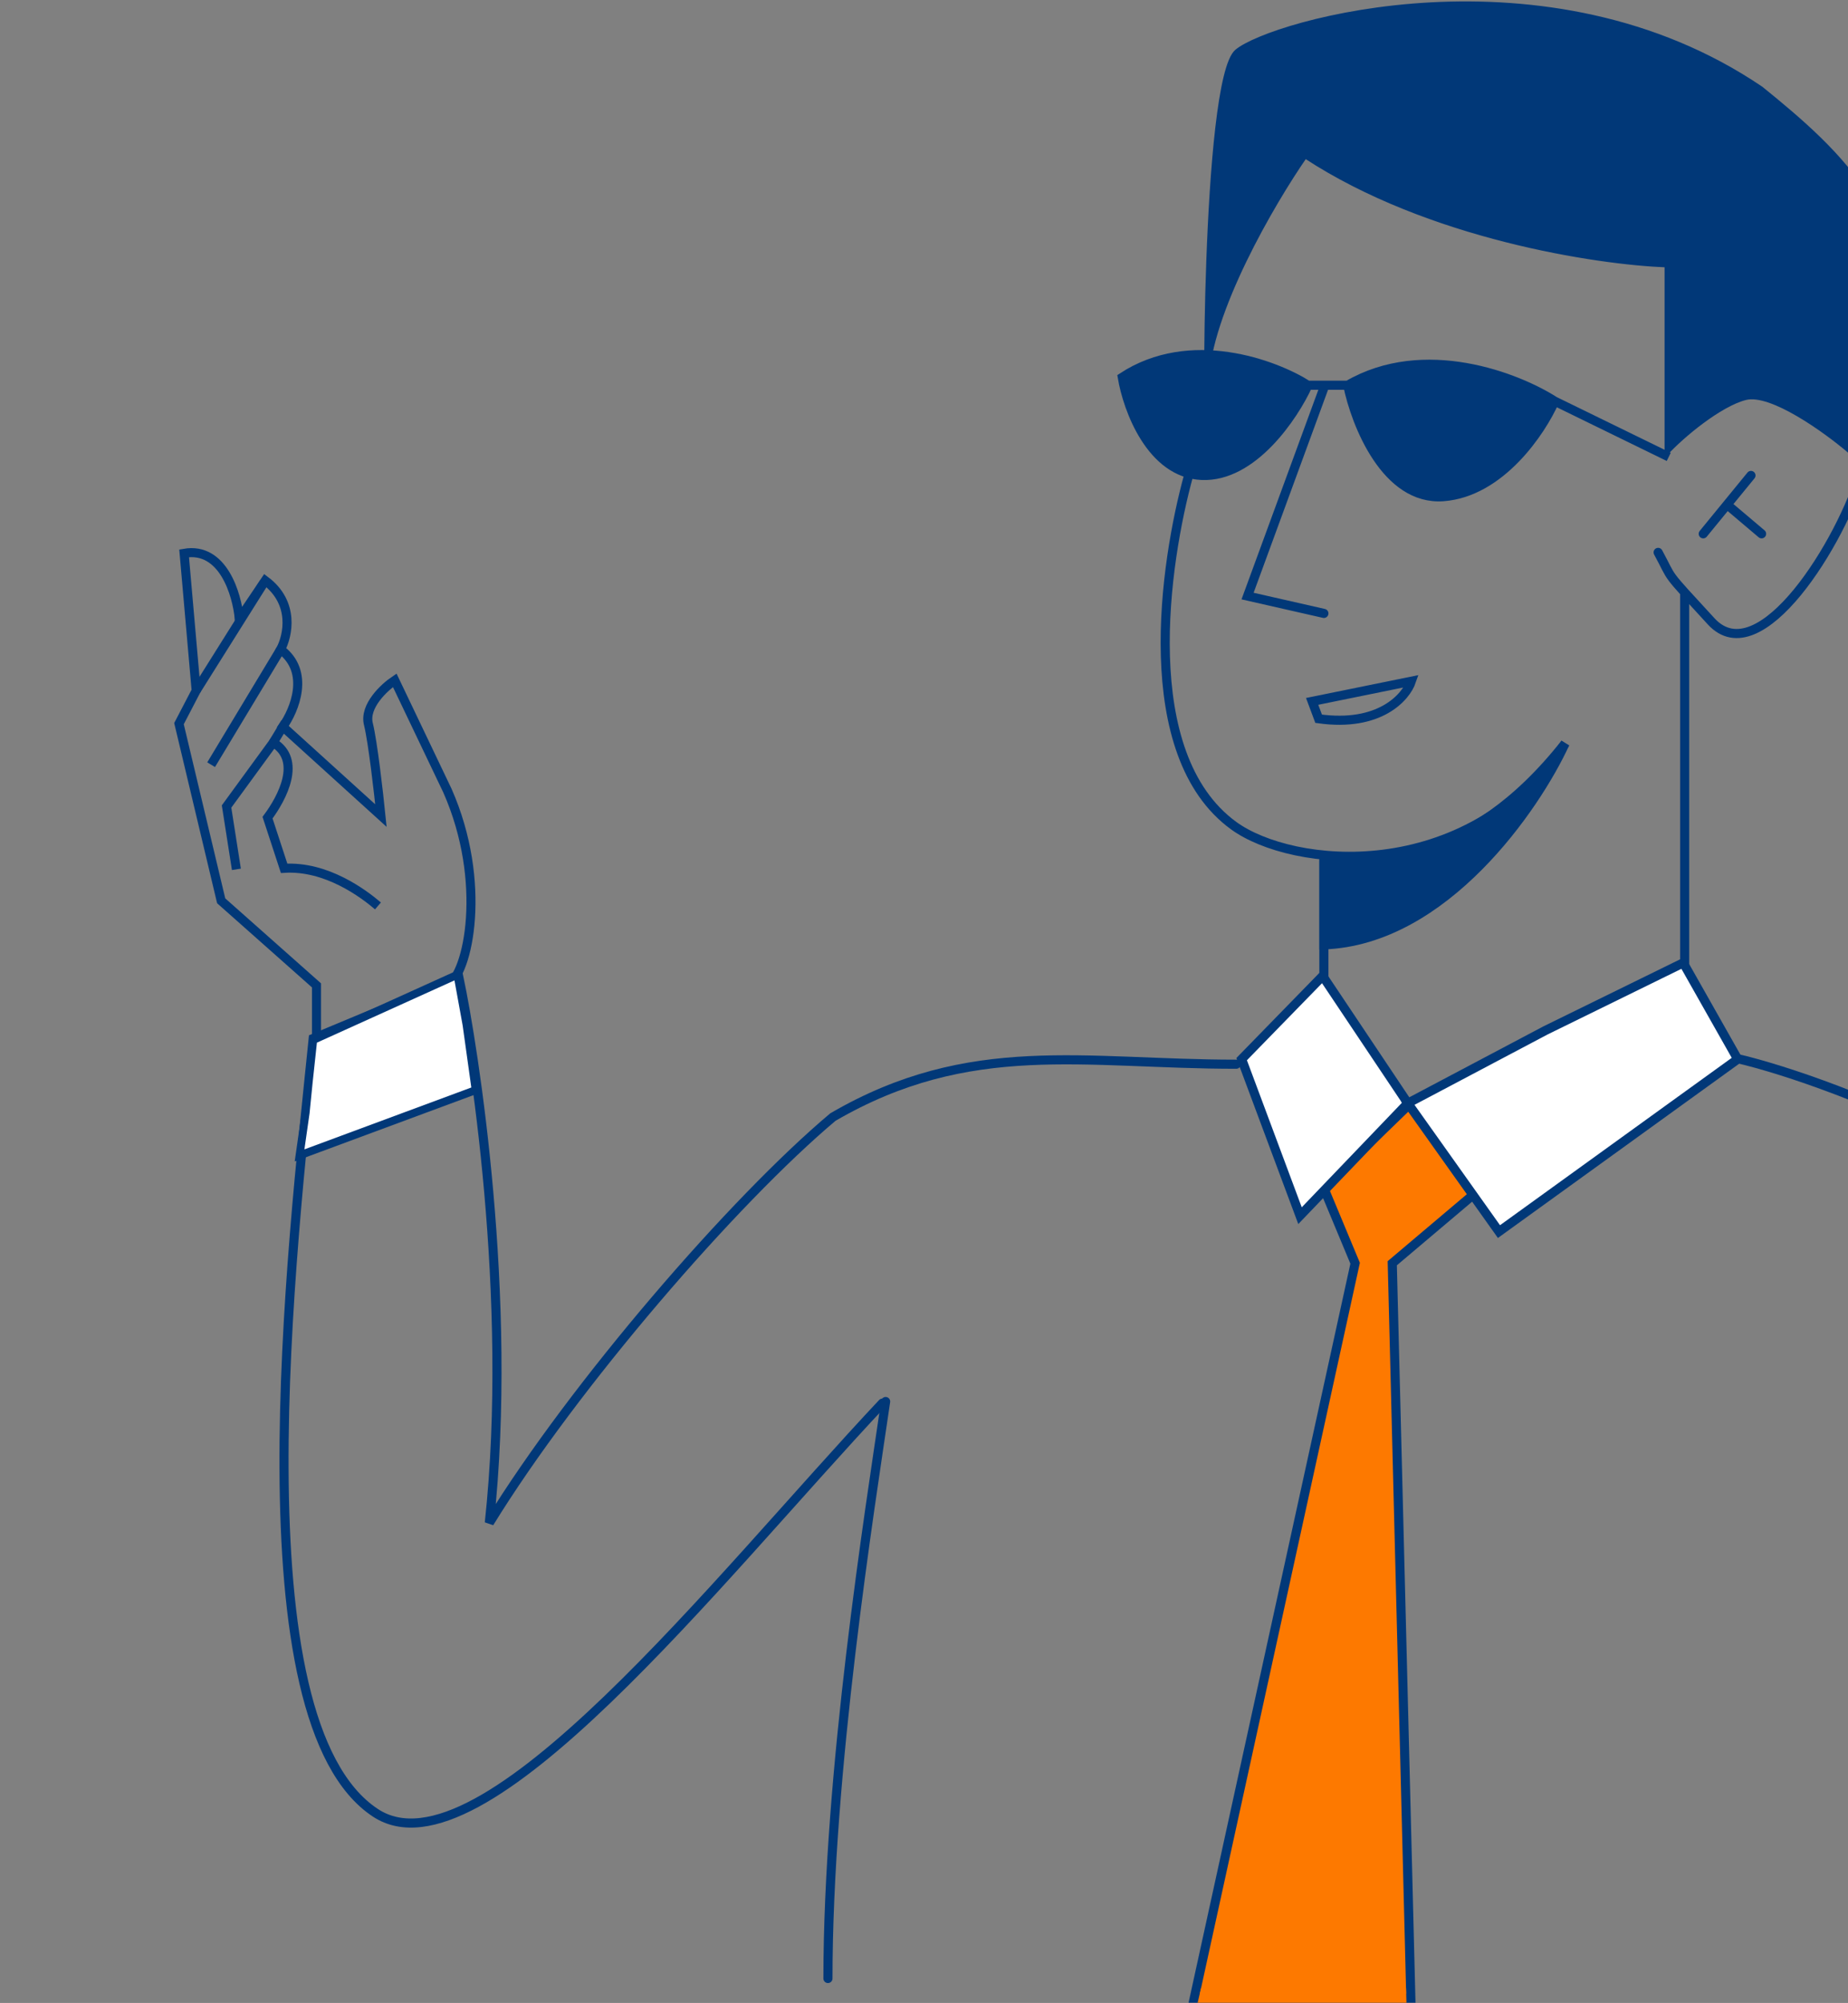<svg width="553" height="599" viewBox="0 0 553 599" fill="none" xmlns="http://www.w3.org/2000/svg">
<rect x="0" y="0" width="553" height="599" fill="#808080" stroke="none"/>
<path d="M133.891 294.687L135.456 316.422L94.712 312.832L94.712 294.687L66.188 269.395L53.56 216.406L58.701 206.538L55.096 165.469C66.722 163.399 70.947 177.722 71.606 185.142L79.37 173.614C88.31 180.298 86.162 190.132 83.97 194.214C92.91 200.897 88.139 212.392 84.635 217.304L113.99 243.907C113.29 237.003 111.56 221.86 110.238 216.525C108.915 211.191 114.944 205.586 118.124 203.45L133.891 236.451C145.973 263.791 140.169 291.447 133.891 294.687Z" stroke="#013878" stroke-width="2.704"/>
<path d="M113.1 270.922C108.821 267.263 97.686 258.878 85.023 259.675L80.059 244.528C84.503 238.562 90.455 227.292 81.768 222.058L67.797 241.19L70.739 259.981" stroke="#013878" stroke-width="2.704"/>
<path d="M81.768 222.059L85.353 216.116" stroke="#013878" stroke-width="2.704"/>
<path d="M63.178 228.686L83.969 194.215" stroke="#013878" stroke-width="2.704"/>
<path d="M58.702 206.538L79.013 174.208" stroke="#013878" stroke-width="2.704"/>
<path d="M416.625 377.781L440.958 357.221L421.794 330.193L396.067 355.122L405.511 377.781L357.358 597.566H388.048H422.181L416.625 377.781Z" fill="#FD7900" stroke="#013878" stroke-width="2.725" stroke-linecap="round"/>
<path d="M359.406 594.575H420.743L420.872 598.932L358.388 598.932L359.406 594.575Z" fill="#FD7900"/>
<path d="M498.564 79.503L498.564 135.838C503.327 130.548 514.758 121.08 522.378 119.175C529.999 117.271 546.192 128.961 553.337 135.044L558.099 142.186L567.625 108.068C574.769 66.808 550.955 45.649 527.141 26.342C462.843 -17.297 380.286 6.506 369.967 15.234C359.647 23.962 360.441 140.599 361.235 114.415C361.87 93.468 381.08 60.725 390.606 46.972C427.439 71.093 477.925 78.71 498.564 79.503Z" fill="#013878" stroke="#013878" stroke-width="0.908"/>
<path d="M465.224 119.97C454.111 112.829 426.169 101.879 403.307 115.209H391.4C381.345 108.862 356.155 99.499 335.834 112.829C337.421 122.35 344.407 141.551 359.648 142.186C374.889 142.821 387.167 124.466 391.4 115.209H403.307C405.689 126.846 414.738 149.803 431.884 148.534C449.031 147.264 461.255 128.962 465.224 119.97Z" fill="#013878"/>
<path d="M499.358 136.632L465.224 119.97M465.224 119.97C454.111 112.829 426.169 101.879 403.307 115.209M465.224 119.97C461.255 128.962 449.031 147.264 431.884 148.534C414.738 149.803 405.689 126.846 403.307 115.209M403.307 115.209H391.4M391.4 115.209C381.345 108.862 356.155 99.499 335.834 112.829C337.421 122.35 344.407 141.551 359.648 142.186C374.889 142.821 387.167 124.466 391.4 115.209Z" stroke="#013878" stroke-width="2.725"/>
<path d="M396.164 116.002L373.324 178.256L396.164 183.445" stroke="#013878" stroke-width="2.725" stroke-linecap="round"/>
<path d="M394.59 214.944C412.838 217.509 420.706 208.528 422.359 203.716L392.651 209.756L394.59 214.944Z" stroke="#013878" stroke-width="2.725" stroke-linecap="round"/>
<path d="M355.68 142.186C348.535 168.105 339.804 225.57 369.174 246.921C386.638 259.616 438.236 265.17 468.4 222.324" stroke="#013878" stroke-width="2.725"/>
<path d="M557.306 140.6C551.221 161.758 526.665 201.695 512.059 185.826C497.453 169.957 500.946 173.925 496.183 165.197" stroke="#013878" stroke-width="2.725" stroke-linecap="round"/>
<path d="M523.967 142.186L516.823 150.914M509.678 159.642L516.823 150.914M516.823 150.914L527.142 159.642" stroke="#013878" stroke-width="2.725" stroke-linecap="round"/>
<path d="M504.121 177.891V288.18L419.977 331.027L396.163 294.528V257.236" stroke="#013878" stroke-width="2.725" stroke-linecap="round"/>
<path d="M396.162 282.567C432.248 281.299 459.586 241.356 468.334 222.336C438.809 259.743 409.909 257.207 396.162 257.207V282.567Z" fill="#013878" stroke="#013878" stroke-width="2.725" stroke-linecap="round"/>
<path d="M519.997 316.744L503.7 287.946L462.484 308.151L421.268 329.931L395.803 291.882L371.555 316.744L389.019 363.557L421.268 329.931L448.554 368.318L519.997 316.744Z" fill="white"/>
<path d="M421.268 329.931L448.554 368.318L519.997 316.744L503.7 287.946L462.484 308.151L421.268 329.931ZM421.268 329.931L389.019 363.557L371.555 316.744L395.803 291.882L421.268 329.931Z" stroke="#013878" stroke-width="2.725" stroke-linecap="round"/>
<path d="M369.937 318.263C324.382 318.263 290.33 310.173 249.242 334.063C219.593 358.966 171.867 414.093 146.427 455.414C153.696 388.21 141.724 313.208 137.342 292.398L93.73 310.562C87.37 373.225 70.59 514.685 112.356 542.144C144.146 563.044 215.079 471.697 264.064 419.612" stroke="#013878" stroke-width="2.725" stroke-linecap="round"/>
<path d="M265.02 419.133C260.257 451.665 247.758 529.93 247.757 591.685" stroke="#013878" stroke-width="2.725" stroke-linecap="round"/>
<path d="M89.641 345.526L142.338 326L139.612 306.475L136.886 291.49L93.729 311.016L92.366 323.73L91.458 332.812L89.641 345.526Z" fill="white" stroke="#013878" stroke-width="2.364" stroke-linecap="round"/>
<path d="M519.397 316.465C549.985 323.428 630.089 355.718 638.448 389.502C646.807 423.285 677.917 529.041 692 586.407" stroke="#013878" stroke-width="2.726"/>
</svg>
